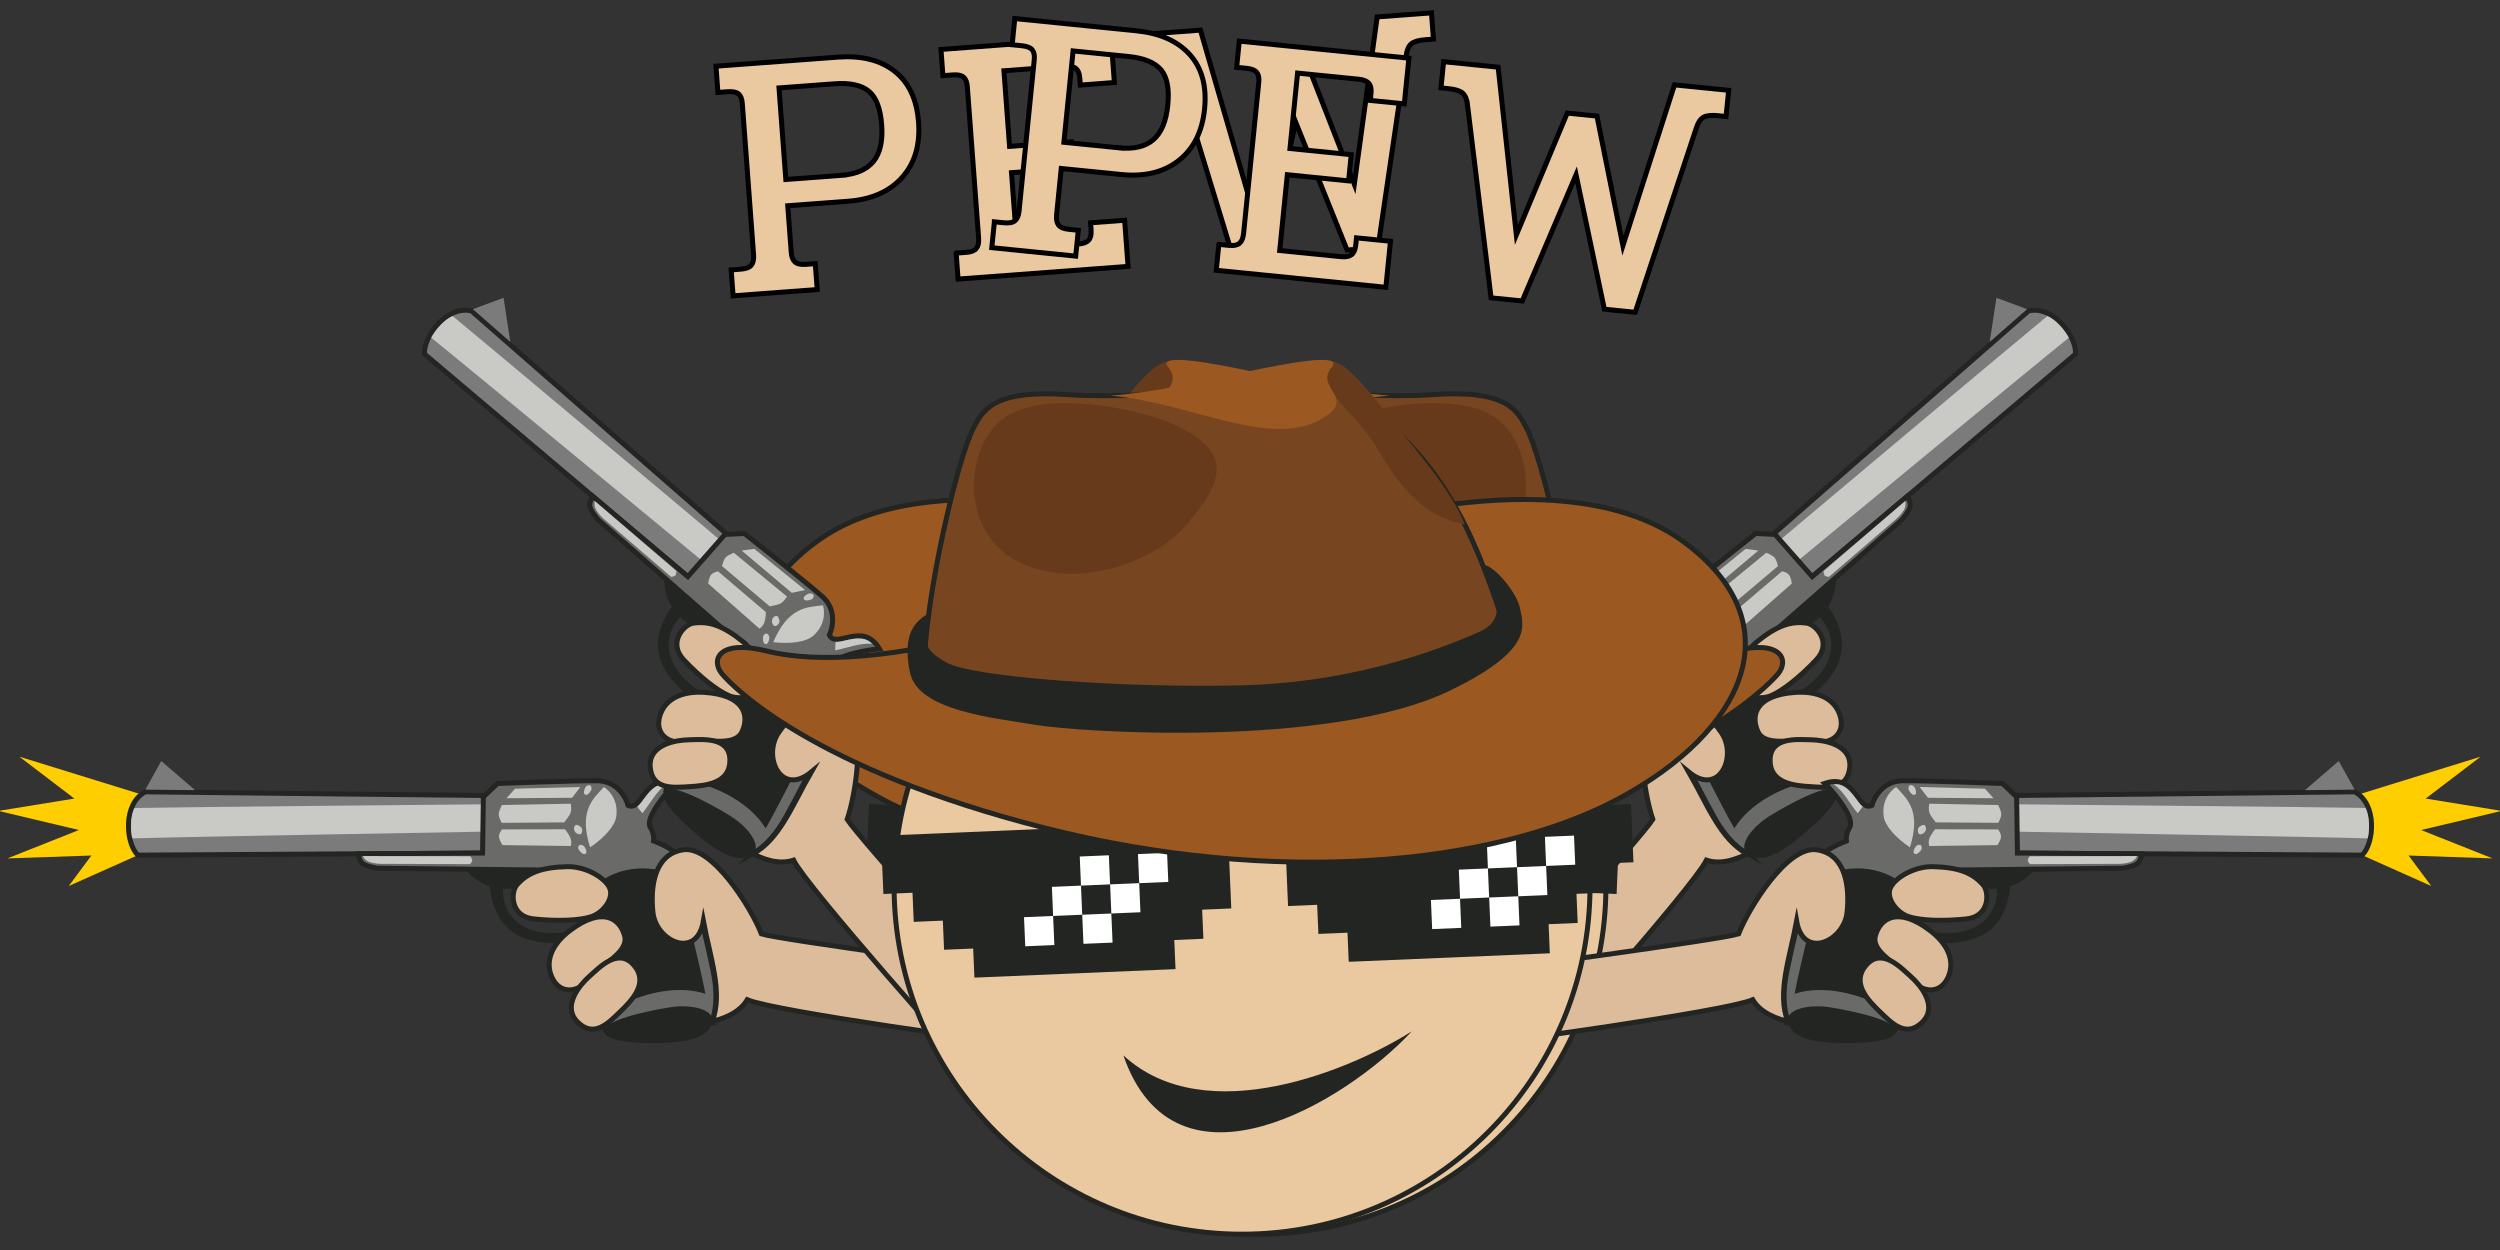 <?xml version="1.0" encoding="UTF-8"?>
<svg id="smugThugPewPew" xmlns="http://www.w3.org/2000/svg" viewBox="0 0 1000 500">
  <rect x="0" y="0" width="1000" height="500" fill="#333333" stroke="none"/>
  <g id="smugThugEmojiRight" transform="translate(-10 0)">
    <animate id="smugThugEmojiRightVisible" attributeName="visibility" from="visible" to="hidden" dur="450ms" repeatCount="indefinite"/>
    <g id="right">
      <animateTransform 
        attributeName="transform"
         type="rotate" 
         from="0 400 400"
         to="30 410 400" 
         dur="400ms" 
         begin="flashVisible1.end"
         calcMode="spline"
         keyTimes="0;1"
         keySplines="0 1 0.5 1"
            />
      <g id="gun">
        <polygon id="flash" points="70.15 318.89 70.15 339.83 37.49 354.41 46.56 342.21 12.98 343.36 41.57 332.01 9.36 324.36 39.75 319.43 17.76 302.68 70.15 318.89" fill="#ffce00" stroke-width="0">
          <animate attributeName="visibility" to="visible" dur="50ms" begin="0ms;smugThugEmojiLeftVisible.end" id="flashVisible1"/>
          <animate attributeName="visibility" to="hidden" dur="400ms" begin="flashVisible1.end" id="flashHidden1"/>
        </polygon>
        <path d="m213.73,318.29s-124.6-1.27-145.58-1.56c-9.12,4.77-7.87,20.55-3.02,25.32,20.96-.09,147.62-.88,147.62-.88l.98-22.88Z" fill="#7b7b7b" stroke="#222521" stroke-miterlimit="10" stroke-width="2"/>
        <path d="m203.57,321.73s-120.21,1.06-139.78,1.46c-1.75,3.23-1.64,9.08-.89,12.16,19.55-.6,140.31-2.68,140.31-2.68l.36-10.95Z" fill="#c9cac6" stroke-width="0"/>
        <polygon points="88.02 316.06 74.5 304.41 68.15 315.84 88.02 316.06" fill="#7b7b7b" stroke-width="0"/>
        <path d="m294.56,409.16c2.57-6.78,2.09-13.93.68-20.82s-7.57-34.34-9.85-39.75c-3.48-8.26-9.38-10.32-13.94-12.19.22-2.28-.58-4.4-1.42-5.66-2.04-3.73,7.14-14.64,10.07-17.39-12.56-4.25-13.02,11.45-18.86,8.82-.98-3.42-4.52-9.67-12.09-9.86-7.57-.19-40.15,1.09-40.15,1.09l-5.65,5.37-.32,22.46-49.76.31s.17,2.08,1.4,3.54,6.29,2.2,6.29,2.2l80.41.88s9.71,62.99,10.52,63.88c4.9-.14,42.68-2.87,42.68-2.87Z" fill="#6a6b69" stroke="#222521" stroke-miterlimit="10" stroke-width="2"/>
        <path d="m256.52,326.55c.69-5.23-1.41-9.26-4.94-11.75-4.58,4.84-10.11,9.69-5.55,24.14,5.6-3.75,10-8.58,10.5-12.39Z" fill="#c9cac6" stroke-width="0"/>
        <polygon points="242.14 314.8 216 315.49 212.6 319.3 238.83 319.11 242.14 314.8" fill="#c9cac6" stroke-width="0"/>
        <path d="m238.31,321.48l-27.54.53s-1.23,2.29-1.27,3.61,1.18,3.51,1.18,3.51l24.98-.17s1.45-1.75,2.25-3.11c.98-1.66.4-4.37.4-4.37Z" fill="#c9cac6" stroke-width="0"/>
        <path d="m235.97,331.71l-25.18.05s-1.39,1.73-1.17,3.16,1.41,3.12,1.41,3.12l27.27.36s.6-1.54-.22-3.44c-.62-1.44-2.11-3.26-2.11-3.26Z" fill="#c9cac6" stroke-width="0"/>
        <path d="m246.44,316.1c.5-1.06-.09-1.98-.66-2.04-.51-.05-1.42.19-1.93,1.56s-.29,2.08.36,2.29c.92.3,1.95-1.23,2.22-1.81Z" fill="#c9cac6" stroke-width="0"/>
        <path d="m241.61,340.06c-.64-.99-.18-1.98.38-2.11.5-.11,1.43,0,2.12,1.29s.56,2.02-.05,2.32c-.87.42-2.09-.96-2.45-1.5Z" fill="#c9cac6" stroke-width="0"/>
        <path d="m240.02,330.22c.49-.69,1.9.12,2.44.72s.52,1.71.16,2.38c-.42.77-1.77.32-2.42-.34-.5-.51-.97-1.65-.19-2.76Z" fill="#c9cac6" stroke-width="0"/>
        <path d="m198.11,342.5l-43-.07s.81,1.78,2.81,2.43,4.33.68,4.33.68l35.76.12s.94-1.01.9-1.57-.8-1.58-.8-1.58Z" fill="#c9cac6" stroke-width="0"/>
        <path d="m266.97,325.3c3.12-3.95,5.69-8.91,9.53-11.57-6.16-.96-9.8,8.34-11.6,8.78.53,1.03,2.08,2.79,2.08,2.79Z" fill="#c9cac6" stroke-width="0"/>
        <path d="m205.9,354.45c.97,8.06,3.95,24.99,31.09,22.55.55-3.06,2.71-2.05,2.35-4.67-19.67,4.17-28.69-6.3-28.12-16.82,8.46.19,14.61-2.52,16.53-7.57-10.78-.16-66.54-1.02-66.54-1.02,0,0-6.57.33-7.68-5.39-.18,0-.43-.01-.6,0,.69,4.8,5.39,5.98,8.41,5.95,3.56-.03,30.95.74,35.45.91,1.3,1.93,5.58,5.16,9.12,6.06Z" fill="#222521" stroke-width="0"/>
        <path d="m246.2,355.84c1.49,9.64,9.42,47.64,9.42,47.64,10.33-5.98,24.93-9.73,36.52-5.98-1.26-7.47-8.91-38.93-11.76-47.56-7.24-2.79-21.97-5.92-34.18,5.9Z" fill="#222521" stroke-width="0"/>
        <path d="m278.08,402.91c-9.03,1.43-28.1,5.39-26.32,10.14,1.38,3.68,13.4,4.53,24.63,4.07,11.68-.47,17.85-3.39,18.44-8.78.52-4.81-8.71-6.71-16.75-5.44Z" fill="#222521" stroke-width="0"/>
      </g>
      <g id="arm">
        <path d="m425.83,389.89c-9.92-1.47-103.79-13.93-111.26-16.32-4.1-10.43-19.5-35.33-31.22-33.66-11.72,1.67-13.26,14.95-12.16,25.12,1.24,11.44,17.43,19.04,20.16,3.46,2.83,14.9,7.9,28.61,3.55,40.08,3.55-.93,10.5-2.91,14.01-8.68,10.76,4.69,104.41,17.53,113.79,18.42,1.71-6.41,4.25-22.95,3.13-28.41Z" fill="#ddbc9b" stroke="#222521" stroke-miterlimit="10" stroke-width="2"/>
        <path d="m236.91,346.66c-10.84.25-16.15,2.73-20.19,7.34-2.41,2.76-2.75,12.55,6.67,13.56,9.42,1.01,18.04.67,22.92-.82,4.88-1.49,9.47-7.44,7.49-11.65-1.98-4.21-9.8-8.59-16.9-8.43Z" fill="#ddbc9b" stroke="#222521" stroke-miterlimit="10" stroke-width="2"/>
        <path d="m238.05,372.17c-6.86,5.17-10.3,11.96-7.29,18.71,3.01,6.75,10.38,6.84,15.58-.07,3.69-4.91,15.4-9.7,13.47-16.58s-8.84-11.8-21.76-2.06Z" fill="#ddbc9b" stroke="#222521" stroke-miterlimit="10" stroke-width="2"/>
        <path d="m257.93,404.83c5.02-4.82,11.75-11.84,5.5-18.88s-13.84,1.21-17.67,4.59-11.14,11.98-4.65,18.35c6.49,6.36,12.17.41,16.81-4.06Z" fill="#ddbc9b" stroke="#222521" stroke-miterlimit="10" stroke-width="2"/>
      </g>
    </g>
    <g id="left">
      <g id="gun-2" data-name="gun">
        <path d="m711.82,220.19s93.84-81.97,109.6-95.83c10.03-2.31,19.34,10.49,18.76,17.27-15.98,13.56-112.73,95.31-112.73,95.31l-15.62-16.75Z" fill="#7b7b7b" stroke="#222521" stroke-miterlimit="10" stroke-width="2"/>
        <path d="m721.77,216.21s92.03-77.36,107.15-89.77c3.43,1.32,7.15,5.83,8.59,8.66-15.25,12.25-108.34,89.19-108.34,89.19l-7.39-8.08Z" fill="#c9cac6" stroke-width="0"/>
        <polygon points="805.88 136.76 808.58 119.12 820.83 123.68 805.88 136.76" fill="#7b7b7b" stroke-width="0"/>
        <path d="m709.49,341.79c-6.36-3.48-10.64-9.22-14.05-15.38s-16.58-31.01-18.36-36.61c-2.73-8.54.42-13.94,2.67-18.33-1.65-1.59-2.42-3.72-2.6-5.23-.87-4.17-14.94-6.49-18.96-6.67,6.78-11.4,17.33.24,20.06-5.56-1.47-3.24-2.85-10.29,2.77-15.35,5.63-5.06,31.22-25.28,31.22-25.28l7.78.4,14.85,16.86,38.01-32.12s1.22,1.69,1.23,3.6-3.35,5.76-3.35,5.76l-60.53,52.95s33.58,54.17,33.54,55.38c-3.81,3.08-34.29,25.57-34.29,25.57Z" fill="#6a6b69" stroke="#222521" stroke-miterlimit="10" stroke-width="2"/>
        <path d="m684.68,254.29c-3.92-3.53-4.95-7.95-3.89-12.15,6.63.7,13.99.79,19.92,14.73-6.7.79-13.17-.02-16.03-2.59Z" fill="#c9cac6" stroke-width="0"/>
        <polygon points="687.97 236.01 708.27 219.54 713.33 220.23 693.28 237.14 687.97 236.01" fill="#c9cac6" stroke-width="0"/>
        <path d="m695.22,238.6l21.27-17.5s2.42.94,3.31,1.92,1.38,3.43,1.38,3.43l-19.09,16.11s-2.24-.39-3.73-.9c-1.82-.63-3.14-3.06-3.14-3.06Z" fill="#c9cac6" stroke-width="0"/>
        <path d="m703.64,244.85l19.16-16.33s2.18.41,2.95,1.64.96,3.28.96,3.28l-20.48,18.01s-1.46-.78-2.07-2.76c-.46-1.5-.52-3.85-.52-3.85Z" fill="#c9cac6" stroke-width="0"/>
        <path d="m685.54,239.8c-1.07-.48-1.22-1.57-.83-1.97.35-.37,1.2-.78,2.48-.07s1.57,1.4,1.22,1.97c-.5.82-2.28.33-2.87.07Z" fill="#c9cac6" stroke-width="0"/>
        <path d="m704.79,254.87c-.16-1.16-1.15-1.62-1.66-1.35-.45.24-1.09.93-.77,2.36s.89,1.9,1.54,1.73c.93-.25.97-2.09.88-2.73Z" fill="#c9cac6" stroke-width="0"/>
        <path d="m699.6,246.35c-.82-.21-1.36,1.33-1.39,2.13s.71,1.64,1.43,1.91c.82.31,1.56-.91,1.61-1.83.04-.71-.34-1.88-1.65-2.22Z" fill="#c9cac6" stroke-width="0"/>
        <path d="m739.43,228.43l32.62-28.01s.54,1.88-.55,3.67c-1.1,1.79-2.85,3.33-2.85,3.33l-27.1,23.34s-1.37-.15-1.71-.61-.42-1.72-.42-1.72Z" fill="#c9cac6" stroke-width="0"/>
        <path d="m675.93,260.14c-4.94-.98-10.12-3.08-14.76-2.59,4.05-4.73,12.86-.04,14.52-.88.27,1.12.23,3.47.23,3.47Z" fill="#c9cac6" stroke-width="0"/>
        <path d="m741.28,242.58c4.5,6.75,13.25,21.55-8.96,37.35-2.41-1.97-3.39.2-4.82-2.02,17.65-9.62,17.7-23.44,10.43-31.06-6.3,5.64-12.73,7.58-17.48,5,8.08-7.13,49.9-44.04,49.9-44.04,0,0,5.2-4.03,2.33-9.09.14-.12.32-.28.45-.39,2.6,4.1-.21,8.05-2.52,9.99-2.72,2.29-23.03,20.69-26.34,23.74.27,2.31-.88,7.55-2.99,10.53Z" fill="#222521" stroke-width="0"/>
        <path d="m711.56,269.83c5.14,8.29,23.81,42.32,23.81,42.32-11.74,2.17-25.27,8.82-31.63,19.2-3.9-6.49-18.54-35.37-21.99-43.78,3.69-6.82,12.84-18.78,29.81-17.74Z" fill="#222521" stroke-width="0"/>
        <path d="m717.94,326.33c7.79-4.79,24.86-14.18,26.59-9.41,1.35,3.7-7.24,12.15-16.07,19.11-9.18,7.24-15.77,9.04-19.71,5.32-3.52-3.32,2.26-10.76,9.19-15.02Z" fill="#222521" stroke-width="0"/>
      </g>
      <g id="arm-2" data-name="arm">
        <path d="m597.22,412.5c6.58-7.57,69.81-78.06,73.92-84.74-3.66-10.59-8.16-39.52,1.84-45.87,9.99-6.35,19.8,2.74,25.57,11.18,6.49,9.5-.86,25.79-13.06,15.73,7.54,13.16,12.6,26.88,23.36,32.76-3.3,1.6-9.87,4.62-16.29,2.51-5.13,10.56-67.93,81.21-74.48,87.98-5.47-3.76-18.15-14.67-20.85-19.55Z" fill="#ddbc9b" stroke="#222521" stroke-miterlimit="10" stroke-width="2"/>
        <path d="m712.65,256.82c8.4-6.86,14.05-8.43,20.11-7.54,3.62.53,10.24,7.75,3.75,14.64-6.5,6.89-13.28,12.24-17.95,14.28-4.67,2.04-12.04.51-13.27-3.98-1.23-4.49,1.86-12.89,7.36-17.39Z" fill="#ddbc9b" stroke="#222521" stroke-miterlimit="10" stroke-width="2"/>
        <path d="m728.37,276.94c8.57-.53,15.6,2.39,17.7,9.47,2.1,7.09-3.44,11.95-11.88,10.08-5.99-1.33-18.01,2.64-21.01-3.84-3-6.48-.96-14.71,15.19-15.71Z" fill="#ddbc9b" stroke="#222521" stroke-miterlimit="10" stroke-width="2"/>
        <path d="m734.5,314.68c-6.95-.4-16.62-1.35-16.46-10.76.17-9.41,11.3-8.08,16.41-8,5.1.07,16.25,1.87,15.46,10.92-.79,9.05-8.98,8.22-15.41,7.85Z" fill="#ddbc9b" stroke="#222521" stroke-miterlimit="10" stroke-width="2"/>
      </g>
    </g>
    <g id="head">
      <circle cx="513.18" cy="354.49" r="139.19" fill="#eac8a0" stroke="#222521" stroke-miterlimit="10" stroke-width="2"/>
    </g>
    <g id="sunglasses">
      <polygon points="357.6 321.63 356.62 344.91 368.26 345.4 367.77 357.05 379.41 357.54 378.92 369.18 390.56 369.67 390.07 381.32 470.51 384.72 471 373.08 482.64 373.57 483.14 361.92 494.78 362.42 495.74 339.64 518.46 340.6 517.49 363.38 529.14 363.87 528.64 375.51 540.29 376 539.79 387.65 620.23 391.05 620.73 379.41 632.37 379.9 632.86 368.25 644.51 368.75 645 357.1 656.64 357.6 657.63 334.31 357.6 321.63" fill="#222521" stroke-width="0"/>
      <g>
        <rect x="380.14" y="334.49" width="11.65" height="11.65" transform="translate(14.72 -16) rotate(2.42)" fill="#fff" stroke-width="0"/>
        <rect x="391.29" y="346.63" width="11.65" height="11.65" transform="translate(15.24 -16.46) rotate(2.42)" fill="#fff" stroke-width="0"/>
        <rect x="403.43" y="335.48" width="11.65" height="11.65" transform="translate(14.78 -16.98) rotate(2.42)" fill="#fff" stroke-width="0"/>
        <rect x="414.58" y="347.61" width="11.65" height="11.65" transform="translate(15.3 -17.44) rotate(2.42)" fill="#fff" stroke-width="0"/>
        <rect x="402.44" y="358.76" width="11.65" height="11.65" transform="translate(15.76 -16.92) rotate(2.42)" fill="#fff" stroke-width="0"/>
        <rect x="425.73" y="359.75" width="11.65" height="11.65" transform="translate(15.83 -17.9) rotate(2.42)" fill="#fff" stroke-width="0"/>
      </g>
      <g>
        <rect x="542.91" y="341.38" width="11.65" height="11.65" transform="translate(15.16 -22.87) rotate(2.42)" fill="#fff" stroke-width="0"/>
        <rect x="554.06" y="353.51" width="11.65" height="11.65" transform="translate(15.68 -23.33) rotate(2.42)" fill="#fff" stroke-width="0"/>
        <rect x="566.2" y="342.36" width="11.65" height="11.65" transform="translate(15.22 -23.85) rotate(2.42)" fill="#fff" stroke-width="0"/>
        <rect x="577.35" y="354.5" width="11.65" height="11.65" transform="translate(15.74 -24.31) rotate(2.42)" fill="#fff" stroke-width="0"/>
        <rect x="565.21" y="365.65" width="11.65" height="11.65" transform="translate(16.2 -23.79) rotate(2.42)" fill="#fff" stroke-width="0"/>
        <rect x="588.5" y="366.63" width="11.65" height="11.65" transform="translate(16.26 -24.77) rotate(2.42)" fill="#fff" stroke-width="0"/>
      </g>
    </g>
    <path id="mouth" d="m445.29,412.53c23.02,14.66,82.08,40.25,115.37,9.62-20.82,60.18-89.49,18.33-115.37-9.62Z" fill="#222521" stroke-width="0"/>
    <g id="hat">
      <path d="m613.49,252.52c35.93,10.26,68.78,13.14,89.79,7.9,19.42-4.85,22.48,3.67,17.91,9.14-4.57,5.47-36.82,38.26-129.4,61.71-91.55,23.19-179.13,15.05-229.17-11.74-50.75-27.17-70.56-70.18-26-102.87,44.56-32.69,130.25-9.78,161.69,1.58,31.44,11.36,88.42,26.64,115.19,34.29Z" fill="#9b5821" stroke="#222521" stroke-miterlimit="10" stroke-width="2"/>
      <path d="m407.08,253.95c11.65-35.74,23.3-68.39,59.45-93.69,14.05-9.97,81.19.13,116.04-2.39,30.84-2.24,34.5,6.72,38.1,13.47,6.01,11.25,19.37,66.66,19.7,97.01-65.3,29.26-207.17,21.25-233.29-14.4Z" fill="#774620" stroke="#222521" stroke-miterlimit="10" stroke-width="2"/>
      <path d="m459.22,179.2c-12.81,22.31-23.01,27.85-35.14,30.65,5.41-14.16,20.26-30.45,31.08-44.21,9.78-12.43,17.45-21.62,23.13-21.06,11.69,4.01-11.35,21.17-19.07,34.61Z" fill="#663a1a" stroke-width="0"/>
      <path d="m509.65,148.34c22.45,4.67,36.81,8.38,56.2,9.93-30.61,2.39-63.19,21-83.72,9.71-16.12-8.86,2.55-12.35-4.86-21.1-5.28-6.23,20.76-.96,32.38,1.46Z" fill="#9b5821" stroke-width="0"/>
      <path d="m540.89,169.58c13.22-5.99,50.61-13.78,66.89-2.83,16.28,10.95,18.71,44.69-3.83,57.28-22.54,12.59-55.29,1.68-68.79-14.42-13.5-16.1-19.98-28.38,5.73-40.03Z" fill="#663a1a" stroke-width="0"/>
      <path d="m416.98,225.81c-1.72,6.93-12.84,20.86,1.48,27.03,10.81,4.65,46.19,20.03,94.41,21.27,47.89,1.23,108.28-3.29,118.42-9.03,10.14-5.74,8.41-8.8,7.83-14.49-.18-1.55-.46-3.86-.65-5.24,5.57,3.11,10.76,8.25,7.54,23.68-3.22,15.43-34.03,18.15-49.75,20.86-17.33,2.98-117.99,9.66-166.2-13.63-33.29-16.08-29.5-25.69-28.13-32.66s10.66-17.65,15.06-17.8Z" fill="#222521" stroke-width="0"/>
    </g>
  </g>
  <g id="smugThugEmojiLeft" transform="scale(-1 1) translate(-1010 0)">
    <animate id="smugThugEmojiLeftVisible" attributeName="visibility" from="hidden" to="visible" dur="450ms" repeatCount="indefinite"/>
    <g id="right2">
      <animateTransform 
        attributeName="transform"
         type="rotate" 
         from="0 400 400"
         to="30 410 400" 
         dur="400ms" 
         begin="flashVisible2.end"
         calcMode="spline"
         keyTimes="0;1"
         keySplines="0 1 0.5 1"
            />
      <g id="gun2">
        <polygon id="flash2" points="70.15 318.89 70.15 339.83 37.49 354.41 46.56 342.21 12.98 343.36 41.57 332.01 9.36 324.36 39.75 319.43 17.76 302.68 70.15 318.89" fill="#ffce00" stroke-width="0">
          <animate attributeName="visibility" to="visible" dur="50ms" begin="smugThugEmojiRightVisible.end" id="flashVisible2"/>
          <animate attributeName="visibility" to="hidden" dur="400ms" begin="flashVisible2.end" id="flashHidden2"/>
        </polygon>
        <path d="m213.73,318.29s-124.6-1.27-145.58-1.56c-9.12,4.77-7.87,20.55-3.02,25.32,20.96-.09,147.62-.88,147.62-.88l.98-22.88Z" fill="#7b7b7b" stroke="#222521" stroke-miterlimit="10" stroke-width="2"/>
        <path d="m203.57,321.73s-120.21,1.06-139.78,1.46c-1.75,3.23-1.64,9.08-.89,12.16,19.55-.6,140.31-2.68,140.31-2.68l.36-10.95Z" fill="#c9cac6" stroke-width="0"/>
        <polygon points="88.02 316.06 74.5 304.41 68.15 315.84 88.02 316.06" fill="#7b7b7b" stroke-width="0"/>
        <path d="m294.56,409.16c2.57-6.78,2.09-13.93.68-20.82s-7.57-34.34-9.85-39.75c-3.48-8.26-9.38-10.32-13.94-12.19.22-2.28-.58-4.4-1.42-5.66-2.04-3.73,7.14-14.64,10.07-17.39-12.56-4.25-13.02,11.45-18.86,8.82-.98-3.42-4.52-9.67-12.09-9.86-7.57-.19-40.15,1.09-40.15,1.09l-5.65,5.37-.32,22.46-49.76.31s.17,2.08,1.4,3.54,6.29,2.2,6.29,2.2l80.41.88s9.71,62.99,10.52,63.88c4.9-.14,42.68-2.87,42.68-2.87Z" fill="#6a6b69" stroke="#222521" stroke-miterlimit="10" stroke-width="2"/>
        <path d="m256.52,326.55c.69-5.23-1.41-9.26-4.94-11.75-4.58,4.84-10.11,9.69-5.55,24.14,5.6-3.75,10-8.58,10.5-12.39Z" fill="#c9cac6" stroke-width="0"/>
        <polygon points="242.14 314.8 216 315.49 212.6 319.3 238.83 319.11 242.14 314.8" fill="#c9cac6" stroke-width="0"/>
        <path d="m238.31,321.48l-27.54.53s-1.23,2.29-1.27,3.61,1.18,3.51,1.18,3.51l24.98-.17s1.45-1.75,2.25-3.11c.98-1.66.4-4.37.4-4.37Z" fill="#c9cac6" stroke-width="0"/>
        <path d="m235.97,331.71l-25.18.05s-1.39,1.73-1.17,3.16,1.41,3.12,1.41,3.12l27.27.36s.6-1.54-.22-3.44c-.62-1.44-2.11-3.26-2.11-3.26Z" fill="#c9cac6" stroke-width="0"/>
        <path d="m246.44,316.1c.5-1.06-.09-1.98-.66-2.04-.51-.05-1.42.19-1.93,1.56s-.29,2.08.36,2.29c.92.3,1.95-1.23,2.22-1.81Z" fill="#c9cac6" stroke-width="0"/>
        <path d="m241.61,340.06c-.64-.99-.18-1.98.38-2.11.5-.11,1.43,0,2.12,1.29s.56,2.02-.05,2.32c-.87.42-2.09-.96-2.45-1.5Z" fill="#c9cac6" stroke-width="0"/>
        <path d="m240.02,330.22c.49-.69,1.9.12,2.44.72s.52,1.71.16,2.38c-.42.77-1.77.32-2.42-.34-.5-.51-.97-1.65-.19-2.76Z" fill="#c9cac6" stroke-width="0"/>
        <path d="m198.11,342.5l-43-.07s.81,1.78,2.81,2.43,4.33.68,4.33.68l35.76.12s.94-1.01.9-1.57-.8-1.58-.8-1.58Z" fill="#c9cac6" stroke-width="0"/>
        <path d="m266.97,325.3c3.12-3.95,5.69-8.91,9.53-11.57-6.16-.96-9.8,8.34-11.6,8.78.53,1.03,2.08,2.79,2.08,2.79Z" fill="#c9cac6" stroke-width="0"/>
        <path d="m205.9,354.45c.97,8.06,3.95,24.99,31.09,22.55.55-3.06,2.71-2.05,2.35-4.67-19.67,4.17-28.69-6.3-28.12-16.82,8.46.19,14.61-2.52,16.53-7.57-10.78-.16-66.54-1.02-66.54-1.02,0,0-6.57.33-7.68-5.39-.18,0-.43-.01-.6,0,.69,4.8,5.39,5.98,8.41,5.95,3.56-.03,30.95.74,35.45.91,1.3,1.93,5.58,5.16,9.12,6.06Z" fill="#222521" stroke-width="0"/>
        <path d="m246.2,355.84c1.49,9.64,9.42,47.64,9.42,47.64,10.33-5.98,24.93-9.73,36.52-5.98-1.26-7.47-8.91-38.93-11.76-47.56-7.24-2.79-21.97-5.92-34.18,5.9Z" fill="#222521" stroke-width="0"/>
        <path d="m278.08,402.91c-9.03,1.43-28.1,5.39-26.32,10.14,1.38,3.68,13.4,4.53,24.63,4.07,11.68-.47,17.85-3.39,18.44-8.78.52-4.81-8.71-6.71-16.75-5.44Z" fill="#222521" stroke-width="0"/>
      </g>
      <g id="arm2">
        <path d="m425.83,389.89c-9.92-1.47-103.79-13.93-111.26-16.32-4.1-10.43-19.5-35.33-31.22-33.66-11.72,1.67-13.26,14.95-12.16,25.12,1.24,11.44,17.43,19.04,20.16,3.46,2.83,14.9,7.9,28.61,3.55,40.08,3.55-.93,10.5-2.91,14.01-8.68,10.76,4.69,104.41,17.53,113.79,18.42,1.71-6.41,4.25-22.95,3.13-28.41Z" fill="#ddbc9b" stroke="#222521" stroke-miterlimit="10" stroke-width="2"/>
        <path d="m236.91,346.66c-10.84.25-16.15,2.73-20.19,7.34-2.41,2.76-2.75,12.55,6.67,13.56,9.42,1.01,18.04.67,22.92-.82,4.88-1.49,9.47-7.44,7.49-11.65-1.98-4.21-9.8-8.59-16.9-8.43Z" fill="#ddbc9b" stroke="#222521" stroke-miterlimit="10" stroke-width="2"/>
        <path d="m238.05,372.17c-6.86,5.17-10.3,11.96-7.29,18.71,3.01,6.75,10.38,6.84,15.58-.07,3.69-4.91,15.4-9.7,13.47-16.58s-8.84-11.8-21.76-2.06Z" fill="#ddbc9b" stroke="#222521" stroke-miterlimit="10" stroke-width="2"/>
        <path d="m257.93,404.83c5.02-4.82,11.75-11.84,5.5-18.88s-13.84,1.21-17.67,4.59-11.14,11.98-4.65,18.35c6.49,6.36,12.17.41,16.81-4.06Z" fill="#ddbc9b" stroke="#222521" stroke-miterlimit="10" stroke-width="2"/>
      </g>
    </g>
    <g id="left2">
      <g id="gun-22" data-name="gun">
        <path d="m711.82,220.19s93.84-81.97,109.6-95.83c10.03-2.31,19.34,10.49,18.76,17.27-15.98,13.56-112.73,95.31-112.73,95.31l-15.62-16.75Z" fill="#7b7b7b" stroke="#222521" stroke-miterlimit="10" stroke-width="2"/>
        <path d="m721.77,216.21s92.03-77.36,107.15-89.77c3.43,1.32,7.15,5.83,8.59,8.66-15.25,12.25-108.34,89.19-108.34,89.19l-7.39-8.08Z" fill="#c9cac6" stroke-width="0"/>
        <polygon points="805.88 136.76 808.58 119.12 820.83 123.68 805.88 136.76" fill="#7b7b7b" stroke-width="0"/>
        <path d="m709.49,341.79c-6.36-3.48-10.64-9.22-14.05-15.38s-16.58-31.01-18.36-36.61c-2.73-8.54.42-13.94,2.67-18.33-1.65-1.59-2.42-3.72-2.6-5.23-.87-4.17-14.94-6.49-18.96-6.67,6.78-11.4,17.33.24,20.06-5.56-1.47-3.24-2.85-10.29,2.77-15.35,5.63-5.06,31.22-25.28,31.22-25.28l7.78.4,14.85,16.86,38.01-32.12s1.22,1.69,1.23,3.6-3.35,5.76-3.35,5.76l-60.53,52.95s33.58,54.17,33.54,55.38c-3.81,3.08-34.29,25.57-34.29,25.57Z" fill="#6a6b69" stroke="#222521" stroke-miterlimit="10" stroke-width="2"/>
        <path d="m684.68,254.29c-3.92-3.53-4.95-7.95-3.89-12.15,6.63.7,13.99.79,19.92,14.73-6.7.79-13.17-.02-16.03-2.59Z" fill="#c9cac6" stroke-width="0"/>
        <polygon points="687.97 236.01 708.27 219.54 713.33 220.23 693.28 237.14 687.97 236.01" fill="#c9cac6" stroke-width="0"/>
        <path d="m695.22,238.6l21.27-17.5s2.42.94,3.31,1.92,1.38,3.43,1.38,3.43l-19.09,16.11s-2.24-.39-3.73-.9c-1.82-.63-3.14-3.06-3.14-3.06Z" fill="#c9cac6" stroke-width="0"/>
        <path d="m703.64,244.85l19.16-16.33s2.18.41,2.95,1.64.96,3.28.96,3.28l-20.48,18.01s-1.46-.78-2.07-2.76c-.46-1.5-.52-3.85-.52-3.85Z" fill="#c9cac6" stroke-width="0"/>
        <path d="m685.54,239.8c-1.07-.48-1.22-1.57-.83-1.97.35-.37,1.2-.78,2.48-.07s1.57,1.4,1.22,1.97c-.5.82-2.28.33-2.87.07Z" fill="#c9cac6" stroke-width="0"/>
        <path d="m704.79,254.87c-.16-1.16-1.15-1.62-1.66-1.35-.45.24-1.09.93-.77,2.36s.89,1.9,1.54,1.73c.93-.25.97-2.09.88-2.73Z" fill="#c9cac6" stroke-width="0"/>
        <path d="m699.6,246.35c-.82-.21-1.36,1.33-1.39,2.13s.71,1.64,1.43,1.91c.82.31,1.56-.91,1.61-1.83.04-.71-.34-1.88-1.65-2.22Z" fill="#c9cac6" stroke-width="0"/>
        <path d="m739.43,228.43l32.62-28.01s.54,1.88-.55,3.67c-1.1,1.79-2.85,3.33-2.85,3.33l-27.1,23.34s-1.37-.15-1.71-.61-.42-1.72-.42-1.72Z" fill="#c9cac6" stroke-width="0"/>
        <path d="m675.93,260.14c-4.94-.98-10.12-3.08-14.76-2.59,4.05-4.73,12.86-.04,14.52-.88.27,1.12.23,3.47.23,3.47Z" fill="#c9cac6" stroke-width="0"/>
        <path d="m741.28,242.58c4.5,6.75,13.25,21.55-8.96,37.35-2.41-1.97-3.39.2-4.82-2.02,17.65-9.62,17.7-23.44,10.43-31.06-6.3,5.64-12.73,7.58-17.48,5,8.08-7.13,49.9-44.04,49.9-44.04,0,0,5.2-4.03,2.33-9.09.14-.12.32-.28.45-.39,2.6,4.1-.21,8.05-2.52,9.99-2.72,2.29-23.03,20.69-26.34,23.74.27,2.31-.88,7.55-2.99,10.53Z" fill="#222521" stroke-width="0"/>
        <path d="m711.56,269.83c5.14,8.29,23.81,42.32,23.81,42.32-11.74,2.17-25.27,8.82-31.63,19.2-3.9-6.49-18.54-35.37-21.99-43.78,3.69-6.82,12.84-18.78,29.81-17.74Z" fill="#222521" stroke-width="0"/>
        <path d="m717.94,326.33c7.79-4.79,24.86-14.18,26.59-9.41,1.35,3.7-7.24,12.15-16.07,19.11-9.18,7.24-15.77,9.04-19.71,5.32-3.52-3.32,2.26-10.76,9.19-15.02Z" fill="#222521" stroke-width="0"/>
      </g>
      <g id="arm-22" data-name="arm">
        <path d="m597.22,412.5c6.58-7.57,69.81-78.06,73.92-84.74-3.66-10.59-8.16-39.52,1.84-45.87,9.99-6.35,19.8,2.74,25.57,11.18,6.49,9.5-.86,25.79-13.06,15.73,7.54,13.16,12.6,26.88,23.36,32.76-3.3,1.6-9.87,4.62-16.29,2.51-5.13,10.56-67.93,81.21-74.48,87.98-5.47-3.76-18.15-14.67-20.85-19.55Z" fill="#ddbc9b" stroke="#222521" stroke-miterlimit="10" stroke-width="2"/>
        <path d="m712.65,256.82c8.4-6.86,14.05-8.43,20.11-7.54,3.62.53,10.24,7.75,3.75,14.64-6.5,6.89-13.28,12.24-17.95,14.28-4.67,2.04-12.04.51-13.27-3.98-1.23-4.49,1.86-12.89,7.36-17.39Z" fill="#ddbc9b" stroke="#222521" stroke-miterlimit="10" stroke-width="2"/>
        <path d="m728.37,276.94c8.57-.53,15.6,2.39,17.7,9.47,2.1,7.09-3.44,11.95-11.88,10.08-5.99-1.33-18.01,2.64-21.01-3.84-3-6.48-.96-14.71,15.19-15.71Z" fill="#ddbc9b" stroke="#222521" stroke-miterlimit="10" stroke-width="2"/>
        <path d="m734.5,314.68c-6.95-.4-16.62-1.35-16.46-10.76.17-9.41,11.3-8.08,16.41-8,5.1.07,16.25,1.87,15.46,10.92-.79,9.05-8.98,8.22-15.41,7.85Z" fill="#ddbc9b" stroke="#222521" stroke-miterlimit="10" stroke-width="2"/>
      </g>
    </g>
    <g id="head2">
      <circle cx="513.18" cy="354.49" r="139.19" fill="#eac8a0" stroke="#222521" stroke-miterlimit="10" stroke-width="2"/>
    </g>
    <g id="sunglasses2">
      <polygon points="357.6 321.63 356.62 344.91 368.26 345.4 367.77 357.05 379.41 357.54 378.92 369.18 390.56 369.67 390.07 381.32 470.51 384.72 471 373.08 482.64 373.57 483.14 361.92 494.78 362.42 495.74 339.64 518.46 340.6 517.49 363.38 529.14 363.87 528.64 375.51 540.29 376 539.79 387.65 620.23 391.05 620.73 379.41 632.37 379.9 632.86 368.25 644.51 368.75 645 357.1 656.64 357.6 657.63 334.31 357.6 321.63" fill="#222521" stroke-width="0"/>
      <g>
        <rect x="380.14" y="334.49" width="11.65" height="11.65" transform="translate(14.72 -16) rotate(2.42)" fill="#fff" stroke-width="0"/>
        <rect x="391.29" y="346.63" width="11.65" height="11.65" transform="translate(15.24 -16.46) rotate(2.42)" fill="#fff" stroke-width="0"/>
        <rect x="403.43" y="335.48" width="11.65" height="11.65" transform="translate(14.78 -16.98) rotate(2.42)" fill="#fff" stroke-width="0"/>
        <rect x="414.58" y="347.61" width="11.65" height="11.65" transform="translate(15.3 -17.44) rotate(2.42)" fill="#fff" stroke-width="0"/>
        <rect x="402.44" y="358.76" width="11.65" height="11.65" transform="translate(15.76 -16.92) rotate(2.42)" fill="#fff" stroke-width="0"/>
        <rect x="425.73" y="359.75" width="11.65" height="11.65" transform="translate(15.83 -17.9) rotate(2.42)" fill="#fff" stroke-width="0"/>
      </g>
      <g>
        <rect x="542.91" y="341.38" width="11.65" height="11.65" transform="translate(15.16 -22.87) rotate(2.42)" fill="#fff" stroke-width="0"/>
        <rect x="554.06" y="353.51" width="11.65" height="11.65" transform="translate(15.68 -23.33) rotate(2.42)" fill="#fff" stroke-width="0"/>
        <rect x="566.2" y="342.36" width="11.65" height="11.65" transform="translate(15.22 -23.85) rotate(2.42)" fill="#fff" stroke-width="0"/>
        <rect x="577.35" y="354.5" width="11.65" height="11.65" transform="translate(15.74 -24.31) rotate(2.42)" fill="#fff" stroke-width="0"/>
        <rect x="565.21" y="365.65" width="11.65" height="11.65" transform="translate(16.2 -23.79) rotate(2.42)" fill="#fff" stroke-width="0"/>
        <rect x="588.5" y="366.63" width="11.65" height="11.65" transform="translate(16.26 -24.77) rotate(2.42)" fill="#fff" stroke-width="0"/>
      </g>
    </g>
    <path id="mouth2" d="m445.29,412.53c23.02,14.66,82.08,40.25,115.37,9.62-20.82,60.18-89.49,18.33-115.37-9.62Z" fill="#222521" stroke-width="0"/>
    <g id="hat2">
      <path d="m613.49,252.52c35.93,10.26,68.78,13.14,89.79,7.9,19.42-4.85,22.48,3.67,17.91,9.14-4.57,5.47-36.82,38.26-129.4,61.71-91.55,23.19-179.13,15.05-229.17-11.74-50.75-27.17-70.56-70.18-26-102.87,44.56-32.69,130.25-9.78,161.69,1.58,31.44,11.36,88.42,26.64,115.19,34.29Z" fill="#9b5821" stroke="#222521" stroke-miterlimit="10" stroke-width="2"/>
      <path d="m407.08,253.95c11.65-35.74,23.3-68.39,59.45-93.69,14.05-9.97,81.19.13,116.04-2.39,30.84-2.24,34.5,6.72,38.1,13.47,6.01,11.25,19.37,66.66,19.7,97.01-65.3,29.26-207.17,21.25-233.29-14.4Z" fill="#774620" stroke="#222521" stroke-miterlimit="10" stroke-width="2"/>
      <path d="m459.22,179.2c-12.81,22.31-23.01,27.85-35.14,30.65,5.41-14.16,20.26-30.45,31.08-44.21,9.78-12.43,17.45-21.62,23.13-21.06,11.69,4.01-11.35,21.17-19.07,34.61Z" fill="#663a1a" stroke-width="0"/>
      <path d="m509.65,148.34c22.45,4.67,36.81,8.38,56.2,9.93-30.61,2.39-63.19,21-83.72,9.71-16.12-8.86,2.55-12.35-4.86-21.1-5.28-6.23,20.76-.96,32.38,1.46Z" fill="#9b5821" stroke-width="0"/>
      <path d="m540.89,169.58c13.22-5.99,50.61-13.78,66.89-2.83,16.28,10.95,18.71,44.69-3.83,57.28-22.54,12.59-55.29,1.68-68.79-14.42-13.5-16.1-19.98-28.38,5.73-40.03Z" fill="#663a1a" stroke-width="0"/>
      <path d="m416.98,225.81c-1.72,6.93-12.84,20.86,1.48,27.03,10.81,4.65,46.19,20.03,94.41,21.27,47.89,1.23,108.28-3.29,118.42-9.03,10.14-5.74,8.41-8.8,7.83-14.49-.18-1.55-.46-3.86-.65-5.24,5.57,3.11,10.76,8.25,7.54,23.68-3.22,15.43-34.03,18.15-49.75,20.86-17.33,2.98-117.99,9.66-166.2-13.63-33.29-16.08-29.5-25.69-28.13-32.66s10.66-17.65,15.06-17.8Z" fill="#222521" stroke-width="0"/>
    </g>
  </g>
  <g id="pew1" transform="translate(-30 0)">
    <animate attributeName="visibility" from="visible" to="hidden" dur="450ms" repeatCount="indefinite"/>
    <path d="m322.47,107.96l3.83-.29c2.08-.16,3.49-.69,4.23-1.6.74-.91,1.04-2.27.91-4.07l-4.52-60.62c-.13-1.8-.63-3.07-1.5-3.81-.86-.74-2.34-1.04-4.42-.88l-3.83.29-.78-10.5,48.69-3.63c9.46-.7,17.05,1.18,22.76,5.66,5.71,4.48,8.9,11.26,9.58,20.34.68,9.09-1.51,16.46-6.56,22.11-5.05,5.66-12.26,8.84-21.63,9.54l-24.13,1.8,1.39,18.6c.13,1.8.63,3.09,1.5,3.89.87.79,2.34,1.11,4.43.95l3.69-.28.77,10.36-33.64,2.51-.77-10.36Zm44-37.82c5.96-.44,10.27-2.31,12.93-5.6,2.66-3.29,3.75-8.15,3.27-14.59-.49-6.53-2.2-11.02-5.14-13.46-2.94-2.44-7.54-3.44-13.78-2.97l-22.15,1.65,2.73,36.63,22.15-1.65Z" fill="#eac8a0" stroke="#000" stroke-miterlimit="10" stroke-width="2"/>
    <path d="m412.47,101.25l4.12-.31c1.89-.14,3.21-.67,3.95-1.58.74-.91,1.04-2.31.9-4.21l-4.51-60.47c-.13-1.8-.63-3.07-1.5-3.81-.86-.74-2.24-1.05-4.14-.91l-4.12.31-.78-10.5,68-5.07,1.36,18.31-13.63,1.02-.21-2.84c-.13-1.8-.66-3.07-1.57-3.81-.91-.74-2.31-1.04-4.21-.9l-24.56,1.83,2.25,30.24,24.56-1.83.78,10.51-24.56,1.83,2.26,30.38,24.56-1.83c1.89-.14,3.23-.65,4.03-1.51.79-.87,1.12-2.25.98-4.14l-.21-2.84,13.63-1.02,1.38,18.46-68,5.07-.77-10.36Z" fill="#eac8a0" stroke="#000" stroke-miterlimit="10" stroke-width="2"/>
    <path d="m500.74,29.16c-.64-2.24-1.56-3.71-2.76-4.43-1.2-.72-3.17-.98-5.91-.77l-2.98.22-.78-10.5,21.86-1.63,18.82,64.83,11.58-51.54,11.92-.89,19.23,49.24,9.15-66.92,21.72-1.62.78,10.5-3.12.23c-2.75.2-4.65.75-5.73,1.64-1.08.89-1.77,2.49-2.07,4.79l-11.27,76.78-12.35.92-20.5-51-12.43,53.46-12.49.93-22.66-74.25Z" fill="#eac8a0" stroke="#000" stroke-miterlimit="10" stroke-width="2"/>
  </g>
  <g id="pew2" transform="translate(40 0) rotate(10 450 300)">
    <animate attributeName="visibility" from="hidden" to="visible" dur="450ms" repeatCount="indefinite"/>
    <path d="m322.47,107.96l3.83-.29c2.08-.16,3.49-.69,4.23-1.6.74-.91,1.04-2.27.91-4.07l-4.52-60.62c-.13-1.8-.63-3.07-1.5-3.81-.86-.74-2.34-1.04-4.42-.88l-3.83.29-.78-10.5,48.69-3.63c9.46-.7,17.05,1.18,22.76,5.66,5.71,4.48,8.9,11.26,9.58,20.34.68,9.09-1.51,16.46-6.56,22.11-5.05,5.66-12.26,8.84-21.63,9.54l-24.13,1.8,1.39,18.6c.13,1.8.63,3.09,1.5,3.89.87.79,2.34,1.11,4.43.95l3.69-.28.77,10.36-33.64,2.51-.77-10.36Zm44-37.82c5.96-.44,10.27-2.31,12.93-5.6,2.66-3.29,3.75-8.15,3.27-14.59-.49-6.53-2.2-11.02-5.14-13.46-2.94-2.44-7.54-3.44-13.78-2.97l-22.15,1.65,2.73,36.63,22.15-1.65Z" fill="#eac8a0" stroke="#000" stroke-miterlimit="10" stroke-width="2"/>
    <path d="m412.47,101.25l4.12-.31c1.89-.14,3.21-.67,3.95-1.58.74-.91,1.04-2.31.9-4.21l-4.51-60.47c-.13-1.8-.63-3.07-1.5-3.81-.86-.74-2.24-1.05-4.14-.91l-4.12.31-.78-10.5,68-5.07,1.36,18.31-13.63,1.02-.21-2.84c-.13-1.8-.66-3.07-1.57-3.81-.91-.74-2.31-1.04-4.21-.9l-24.56,1.83,2.25,30.24,24.56-1.83.78,10.51-24.56,1.83,2.26,30.38,24.56-1.83c1.89-.14,3.23-.65,4.03-1.51.79-.87,1.12-2.25.98-4.14l-.21-2.84,13.63-1.02,1.38,18.46-68,5.07-.77-10.36Z" fill="#eac8a0" stroke="#000" stroke-miterlimit="10" stroke-width="2"/>
    <path d="m500.74,29.16c-.64-2.24-1.56-3.71-2.76-4.43-1.2-.72-3.17-.98-5.91-.77l-2.98.22-.78-10.5,21.86-1.63,18.82,64.83,11.58-51.54,11.92-.89,19.23,49.24,9.15-66.92,21.72-1.62.78,10.5-3.12.23c-2.75.2-4.65.75-5.73,1.64-1.08.89-1.77,2.49-2.07,4.79l-11.27,76.78-12.35.92-20.5-51-12.43,53.46-12.49.93-22.66-74.25Z" fill="#eac8a0" stroke="#000" stroke-miterlimit="10" stroke-width="2"/>
  </g>
</svg>